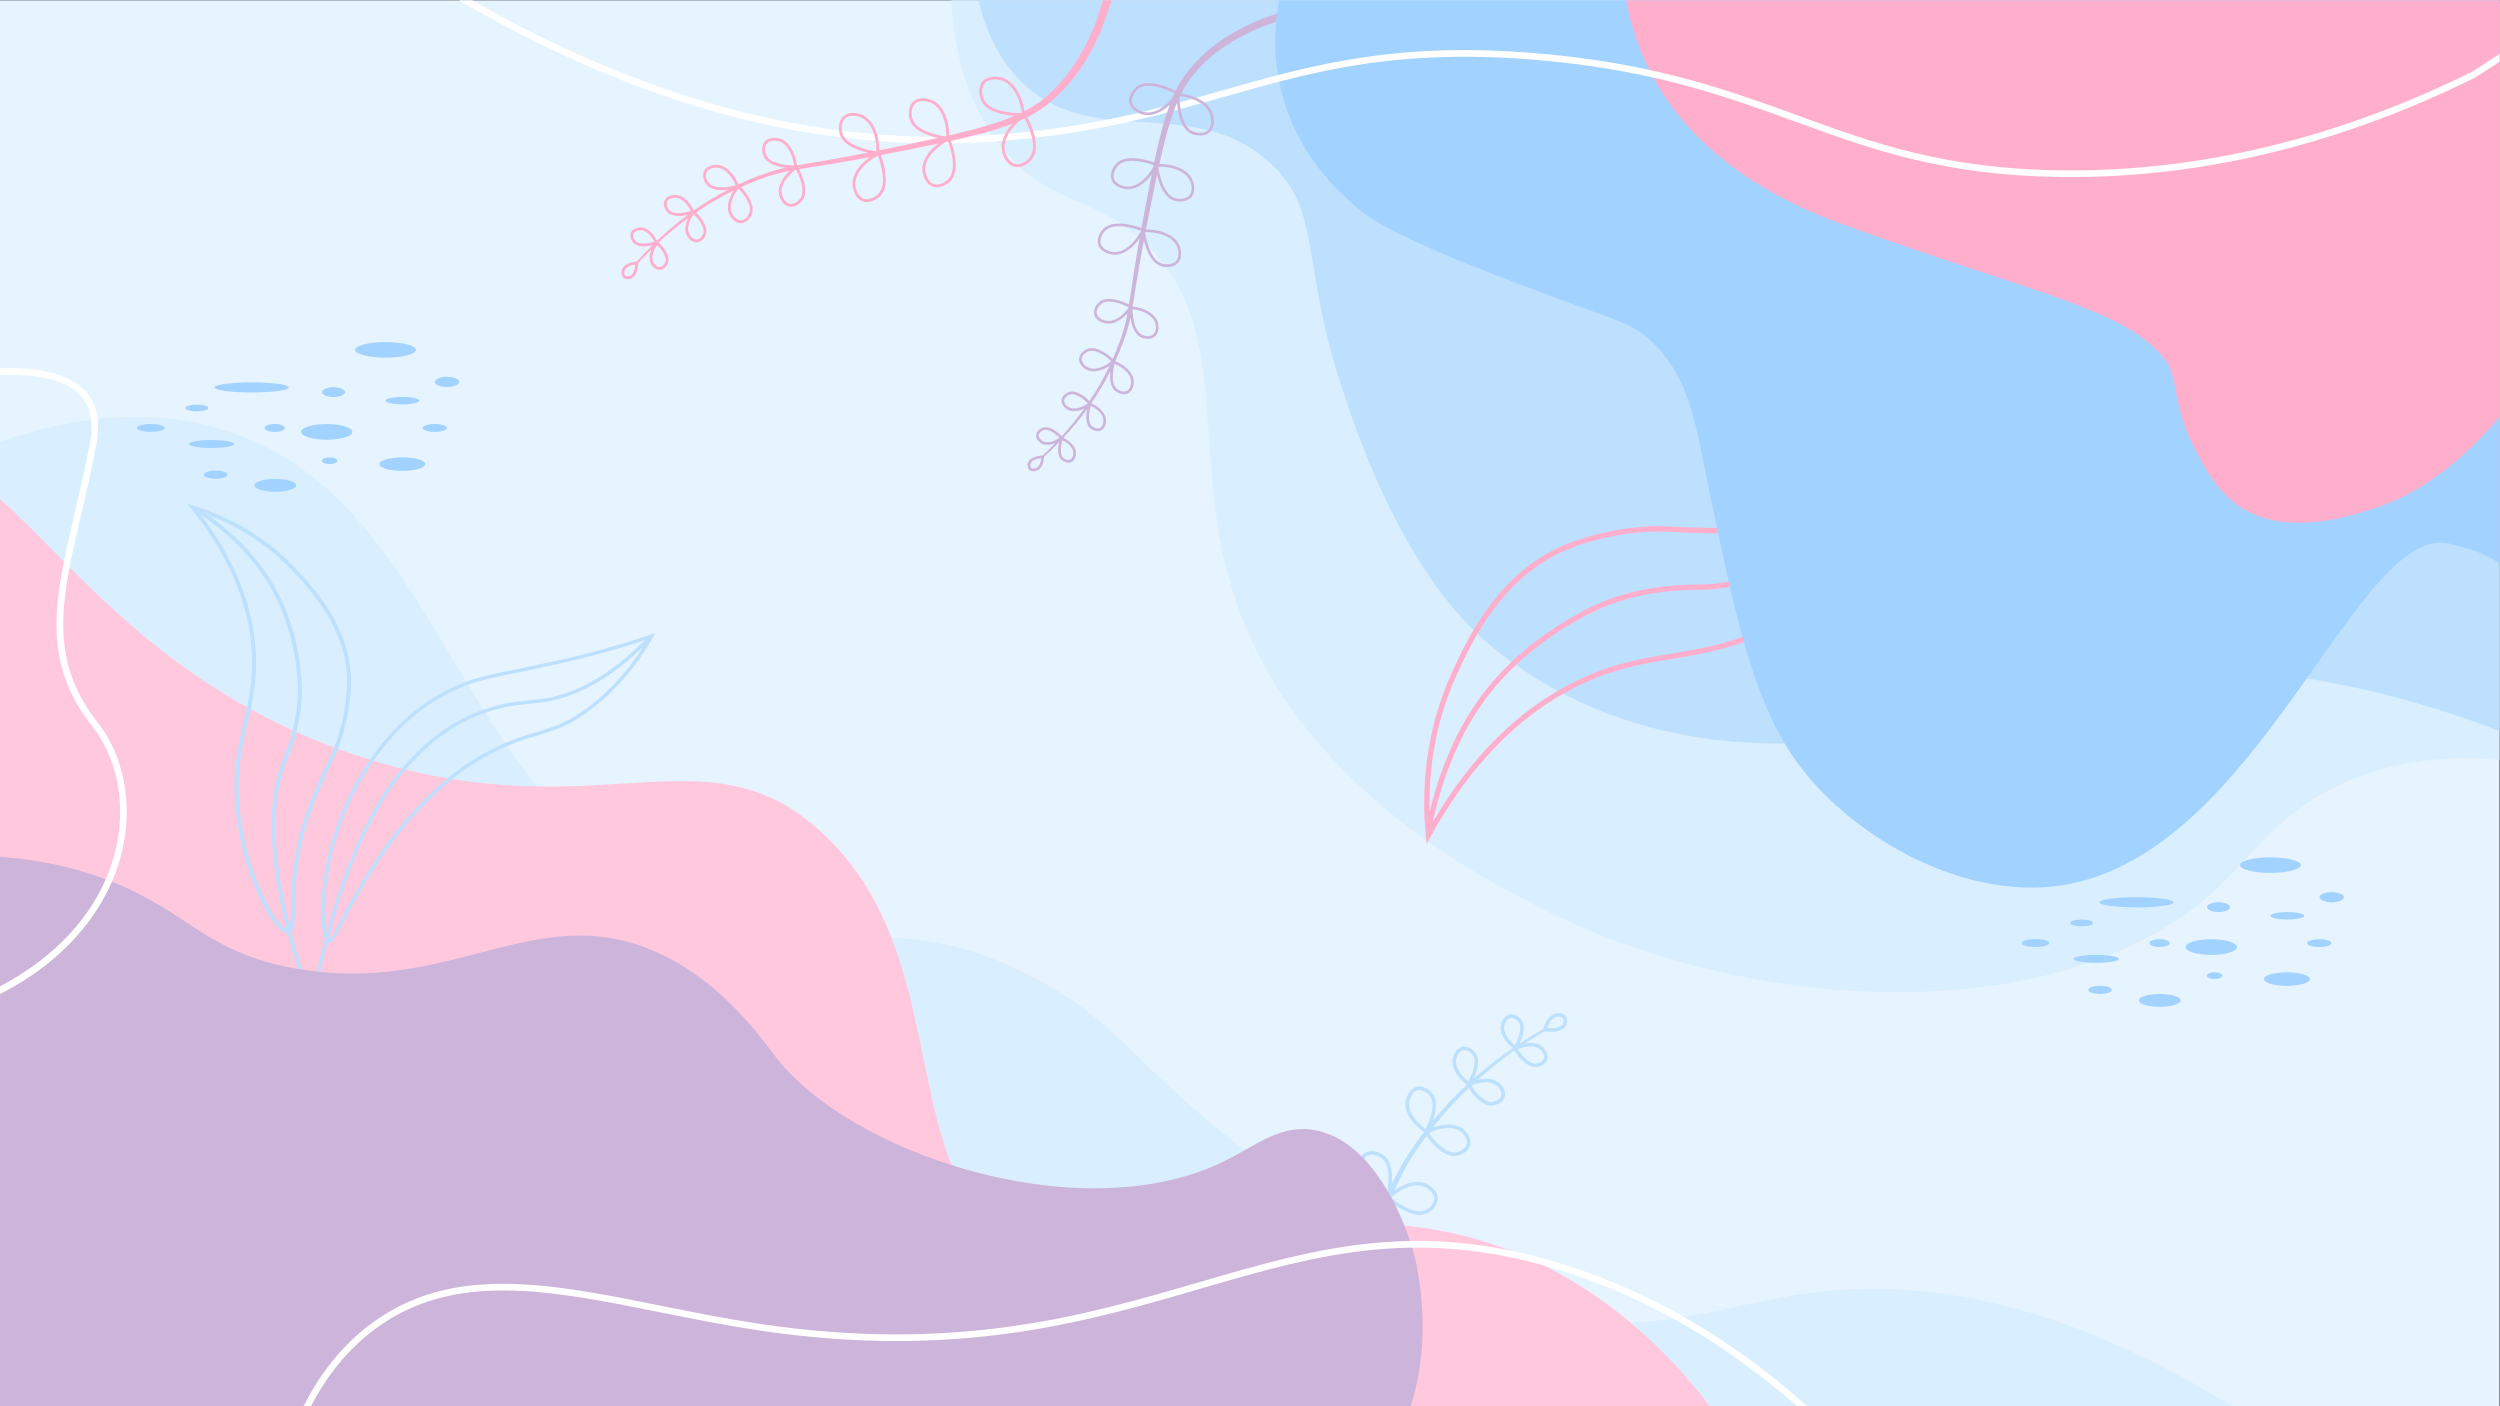 <?xml version="1.0" encoding="UTF-8" standalone="no"?>
<svg
   xmlns:dc="http://purl.org/dc/elements/1.1/"
   xmlns:cc="http://creativecommons.org/ns#"
   xmlns:rdf="http://www.w3.org/1999/02/22-rdf-syntax-ns#"
   xmlns:svg="http://www.w3.org/2000/svg"
   xmlns="http://www.w3.org/2000/svg"
   viewBox="0 0 7821.587 4398.973"
   height="4398.973"
   width="7821.587"
   xml:space="preserve"
   id="svg2"
   version="1.1"><rect x="0" y="0" width="7821.587" height="4398.973" fill="#333333" stroke="none"/><defs
     id="defs6" /><g
     transform="matrix(1.333,0,0,-1.333,0,4398.973)"
     id="g10"><g
       transform="scale(0.1)"
       id="g12"><g
         transform="scale(3.599)"
         id="g14"><path
           id="path16"
           style="fill:#e6f4ff;fill-opacity:1;fill-rule:nonzero;stroke:none"
           d="M 16300,9167.35 V 0 H -0.001 V 9167.35 H 16300" /></g><g
         transform="scale(3.214)"
         id="g18"><path
           id="path20"
           style="fill:#d9efff;fill-opacity:1;fill-rule:nonzero;stroke:none"
           d="M 16300,0 H -0.001 V 7041.65 C 722.416,7291.4 1252.27,7246.28 1632.18,7128.71 3345.5,6598.06 3275.18,4199.42 5283.11,3556.7 c 910.6,-291.47 1302.29,81.18 2271.58,-429.74 688.42,-362.82 709.26,-665.99 1770.93,-1435.65 702.88,-509.58 1188.68,-861.757 1877.88,-1015.956 867.2,-193.9 1378.2,77.38 2072.2,157.964 C 13982.6,915.365 14984.9,811.602 16300,0" /></g><g
         transform="scale(3.599)"
         id="g22"><path
           id="path24"
           style="fill:#d9efff;fill-opacity:1;fill-rule:nonzero;stroke:none"
           d="M 16300,9167.35 V 4212.74 c -320.1,30.71 -665.4,3.45 -998.5,-141.96 -413.9,-180.58 -576.9,-434.8 -806.3,-660.95 -965.9,-951.82 -3013,-885.55 -4428.2,-171.78 -397.63,200.54 -1600.36,807.2 -2008.85,2013.9 -322.96,954.24 14.59,1799.25 -626.16,2363.12 -324.1,285.18 -584.35,222.1 -877.36,565 -244.79,286.39 -333.24,646.37 -350.41,987.28 H 16300" /></g><g
         transform="scale(2.258)"
         id="g26"><path
           id="path28"
           style="fill:#bde0fe;fill-opacity:1;fill-rule:nonzero;stroke:none"
           d="M 12857.2,59.113 C 12830.6,44.278 12811,23.246 12796.5,0 h 45.6 c 9,10.582 20,19.792 33.1,27.098 37.3,20.767 80.4,19.218 118.6,9.077 32.8,-8.677 61.9,-23.687 80.2,-36.175 h 56.4 c -9.9,10.449 -20.9,20.058 -33,28.604 -48.7,33.961 -153.9,78.639 -240.2,30.509 z m 3384.4,3908.517 c -25.1,-42.73 -110.3,-43.31 -159,-38.35 21.5,67.79 61.4,113.44 104.7,118.14 1.1,0.13 17.3,1.77 33.4,-2.48 9.9,-2.62 19.6,-7.58 25.5,-16.39 12.1,-18.02 3.9,-46.36 -4.6,-60.92 z M 16014,3702.4 c 1.8,-1.77 46.5,-46.18 34,-87.98 -10.3,-34.94 -54.2,-50.74 -75.9,-54.2 -75.4,-12.08 -158.1,90.64 -195,148.25 98.3,41.66 189.8,39.71 236.9,-6.07 z m -375.5,260.18 c 0.7,2.57 18.3,62.83 61.2,71.6 9.2,1.94 18.4,1.24 27.1,-1.11 25.1,-6.6 46.7,-27.05 56.7,-39.98 46.4,-60.67 -4.9,-182.34 -38.2,-241.98 -83.2,66.64 -124.8,148.2 -106.8,211.47 z m -73.6,-637.61 c 2.3,-2.21 53.5,-53.22 39.1,-101.35 -12.1,-40.42 -62.4,-58.71 -87.3,-62.7 -95.3,-15.36 -191.7,121.15 -223.2,170.25 112.3,48.27 217.6,46.19 271.4,-6.2 z m -303.1,49.64 c -95.9,76.03 -143.9,169.54 -123.1,241.98 0.8,2.92 21.2,72.09 70.7,82.4 10.7,2.17 21.3,1.37 31.3,-1.37 28.9,-7.57 53.8,-31.08 65.2,-45.96 58.5,-76.29 -15.8,-226.17 -44.1,-277.05 z m -70.4,-528.28 c 7.1,-6.29 69.4,-64.07 54.4,-124.69 -12.9,-51.72 -74.7,-77.57 -105.6,-84.04 -119.5,-25.02 -249.1,144.66 -287.5,199.52 136.7,67.65 268.1,71.77 338.7,9.21 z m -372.5,34.09 c -124.5,88.42 -190.3,202.26 -168.7,294.01 0.8,3.67 22,91.17 83.9,106.97 15.3,3.86 30.5,2.88 44.9,-0.84 34.6,-9.21 64.9,-35.33 79.2,-52.24 78.8,-93.39 -9.4,-288.08 -39.3,-347.9 z m -4.3,-605.37 c 3.7,-1.81 91.8,-46.36 93.4,-116.63 1.2,-58.58 -56.7,-103.78 -87.5,-119.59 -117.8,-60.22 -299.9,77.53 -358,125.66 1.2,3.01 2.3,5.93 3.5,8.94 123.1,106.58 257.7,146.7 348.6,101.62 z m -399.8,-73.99 c -157.2,57.21 -259.9,158.83 -263.5,262.09 0,3.27 -1.5,62.56 25.6,105.47 0,0.13 0,0.13 0,0.13 8.2,12.79 18.8,24.04 32.9,32.01 27.2,15.41 58.9,14.17 87.1,6.73 24.6,-6.6 46.5,-17.97 59.8,-27.19 96.3,-66.54 79.9,-251.36 64.5,-344.17 -2.3,-14.03 -4.5,-25.99 -6.4,-35.07 z m 90.3,-823.88 c 12.9,-4.38 126.6,-45.38 140.8,-134.6 12,-75.9 -54.7,-144.53 -91.6,-170.25 -145.3,-101.045 -414.3,56.67 -485.6,102.01 0.5,1.42 1.1,2.66 1.6,4.03 139.6,163.48 308.7,240.88 434.8,198.81 z m -485.9,-155.24 c -2.4,-5.22 -4.6,-10.31 -6.7,-15.54 -209.9,45.52 -357.3,157.14 -379.8,288.34 -2.2,13.46 -20,132.97 51.9,187.83 42.9,32.72 101.2,29.4 145.9,17.58 19,-5.1 35.5,-11.69 47.4,-17.71 149.3,-75.77 147,-358.75 141.3,-460.5 z m 115.1,-683.517 c 12.9,-4.384 126.6,-45.342 140.8,-134.607 11.9,-75.892 -54.8,-144.478 -91.7,-170.204 -141.7,-98.341 -400.2,48.529 -479.4,98.164 4.1,8.944 8.3,18.021 12.4,27.1 136.1,150.279 296.9,220.414 417.9,179.547 z m -485.8,-150.148 c -3.1,-6.598 -6.3,-13.328 -9.3,-19.925 -208,46.05 -355.1,157.009 -377.3,287.763 -2.3,13.505 -20,132.967 51.8,187.696 43,32.72 101.3,29.445 146,17.623 19,-5.094 35.3,-11.558 47.3,-17.623 147,-74.654 147.1,-349.797 141.5,-455.534 z m 2628.3,3660.775 c -26.8,39.85 -82.5,36 -93.5,34.9 -62.5,-6.87 -117.8,-71.07 -141.4,-163.61 -83.7,-48.27 -166,-99.14 -246.7,-152.36 31.5,66.28 70.6,178.08 17.5,247.38 -19.6,25.55 -66.7,65.84 -120.3,54.86 -63.5,-13.06 -86.8,-88.96 -89.2,-97.63 -22.3,-77.93 25.7,-175.17 121.9,-251.64 -142,-97.45 -278.3,-203.19 -407.4,-317.47 34.8,74.65 75.1,195.27 17.3,270.63 -21.7,28.29 -74.2,72.83 -133.1,60.75 -69.7,-14.3 -95.8,-98.57 -98.6,-108.09 -25.2,-88.38 30.1,-199.2 141.4,-285.41 l 1.5,-2.61 c -125,-116.06 -242.3,-240.52 -350.7,-372.38 31.4,90.63 54,210.67 -9.1,285.59 -27.5,32.46 -92.1,82.62 -161.3,65.04 -81.9,-20.9 -108.1,-122.65 -110.7,-134.2 -25.3,-107.24 48,-237.33 187,-334.79 -55,-72.48 -107.8,-146.6 -157.6,-222.76 -65.8,-101.05 -125.4,-207.36 -176.6,-317.08 8.3,104.5 -0.6,240.79 -89.7,302.38 -37.6,25.99 -119.1,59.95 -185.8,22.14 -17.1,-9.79 -30.5,-22.72 -40.9,-37.15 -37.4,-51.99 -36.5,-123.58 -36.2,-133.63 4.1,-119.2 117.8,-234.15 291.2,-296.45 l 0.2,-0.13 c -37.5,-91.03 -73.1,-182.33 -108.9,-273.37 -19.1,-48.26 -38.3,-96.53 -57.7,-144.66 -58.4,-145.98 -119.3,-291.08 -181.3,-435.56 -2.3,135.14 -29.6,335.49 -163.5,403.55 -50.9,25.59 -156.8,53.89 -232.2,-3.59 -89.1,-67.79 -68.5,-207.35 -65.9,-223.03 23.5,-137.61 165.7,-254.9 369.2,-308.92 10.3,-2.75 21.3,-4.83 32,-7.18 -45.1,-103.65 -90.6,-207.218 -136.2,-310.609 -57.6,-130.043 -115.4,-260.134 -174.4,-389.514 -2.2,135.27 -29.3,336.027 -163.5,404.082 -50.7,25.727 -156.7,53.932 -232.2,-3.409 -88.8,-67.79 -68.5,-207.354 -65.8,-223.161 23.5,-137.662 165.6,-254.777 369.1,-308.84 9.4,-2.48 19.1,-4.251 28.6,-6.465 C 13570.7,222.055 13516.9,110.252 13460.5,0 h 87.9 c 48.5,98.564 94.9,198.013 140.1,297.815 48.8,-30.375 150.3,-88.423 258.3,-117.159 90.4,-23.912 185.3,-27.497 257.5,22.847 46.7,32.456 121.8,112.333 106.9,206.114 -17.4,110.519 -150.1,158.516 -165.2,163.608 -114.9,39.186 -258.5,-8.811 -388.8,-122.651 56.5,127.743 111.8,255.884 167,384.024 43.5,101.619 86.9,203.502 129.9,305.382 46.2,-29.26 151.4,-90.72 263.7,-120.57 90.4,-23.949 185.3,-27.358 257.4,22.81 46.8,32.45 121.8,112.51 107,206.11 -17.5,110.43 -150.1,158.56 -165.3,163.65 -120,40.12 -271.8,-13.63 -406.5,-138.76 62.7,150.14 124.1,301 183,452.78 21.7,54.6 42.4,109.46 63.2,164.19 30.1,79.87 59.9,159.62 91.4,238.44 13.8,-11.16 31.8,-25.07 52.8,-39.77 49.4,-34.62 115.5,-73.68 183.2,-91.56 52.8,-14.04 106.3,-15.15 153.1,8.81 40.8,20.76 109.2,76.42 107.6,153.16 -2,90.72 -102.3,143.01 -113.8,148.77 -90.8,44.81 -216.1,18.82 -335.4,-65.04 53.5,123.75 113.4,244.06 188.3,356.65 45.6,71.38 93.6,140.94 143.9,209.17 38,-53.79 134.4,-175.47 242.9,-204.34 25.3,-6.6 51.2,-8.23 77.2,-2.88 41.5,8.64 116.4,41.93 133.6,111.1 20.2,81.51 -56.8,153.16 -65.5,161.13 -71.7,63.53 -193.7,69.6 -323.7,20.36 114.2,146.16 239.3,283.78 373.8,411.83 31.5,-48.44 108.8,-154 199.4,-178.08 18.6,-4.96 37.6,-6.47 57.2,-3.28 35.2,5.62 99.4,30.64 116.6,88.38 19.9,66.55 -36.8,126.77 -48.5,138.19 -50.9,49.5 -136.5,63.14 -232.1,40.29 121.5,108.75 249.8,209.84 383.5,303.75 22.9,-36.88 96.5,-144.92 184.3,-168.3 16.8,-4.43 34.1,-5.8 51.6,-3.01 31.8,5.05 89.6,27.76 105.3,80.01 18.4,61.59 -37.2,118.35 -43.7,124.69 -42.6,41.53 -112.4,54.33 -190.8,39.45 67.2,44.46 135.5,87.18 204.8,128.18 l 2.3,-0.44 c 6.9,-1.19 169.4,-28.6 217.3,53.22 12.2,20.9 26.8,65.45 3.6,99.98" /></g><g
         transform="scale(2.462)"
         id="g30"><path
           id="path32"
           style="fill:#ffc8dd;fill-opacity:1;fill-rule:nonzero;stroke:none"
           d="M 16300,0 H -0.002 V 8644.86 C 674.295,8070.61 1576.64,6764.03 3521.82,6163.14 c 2161.26,-667.63 3168.53,289.96 4252.12,-641.88 1024.58,-881.28 914.95,-2256.1 1297.41,-3223.93 131.52,-332.87 321.36,-617.63 635.54,-817.67 383.61,-244.2 959.61,-282.42 1875.61,14.98 558.7,181.4 1069.3,251.26 1532.6,240.91 18.3,-0.37 36.4,-0.86 54.6,-1.63 74.7,-2.64 148.2,-7.43 220.3,-14.26 C 14863.5,1581.69 15820.5,629.654 16300,0" /></g><g
         transform="scale(1.299)"
         id="g34"><path
           id="path36"
           style="fill:#bde0fe;fill-opacity:1;fill-rule:nonzero;stroke:none"
           d="m 4333.68,10758.4 c -71.41,685.8 35,1141.9 137.86,1582.9 90.65,388.7 184.39,790.5 146.74,1334.8 -56.73,820 -392.07,1638.9 -995.88,2436.2 656.03,-454.4 1127.55,-986.1 1401.83,-1582.5 386.76,-842.6 359.57,-1654.6 359.24,-1662.7 -22.43,-571.9 -193.1,-991.4 -266,-1170.6 l -13.62,-33.6 c -283.41,-712.7 -258.2,-1737.97 73.66,-3046.67 -12.32,4.54 -26.36,12.24 -41.71,23.47 -256.58,187.2 -696.63,1105.72 -802.12,2118.7 z M 6271.02,13102 c 1.53,-337.1 -72.41,-860.9 -284.45,-1320.1 -11.78,-25.5 -26.16,-55.5 -42.82,-90.4 -55.43,-115.8 -139.19,-290.8 -240.02,-535.5 -1.4,-3.1 -139.95,-312.3 -228.82,-610.7 -200.32,-672.56 -209.41,-1202.83 -215.45,-1553.68 -2.34,-136.01 -4.8,-257.93 -21.38,-325.05 -320.22,1278.06 -343.78,2277.53 -68.41,2970.13 l 13.41,33.1 c 74.31,182.6 248.3,610.2 271.17,1194.4 0.33,8.3 28.49,836.5 -365.65,1695.2 -265.8,577.9 -712.44,1095.4 -1328.31,1541.7 462.01,-176.3 1034.59,-485.5 1537.65,-1024.4 314.49,-336.8 968.82,-1037.8 973.08,-1974.7 z M 5666.83,7262.19 c -163.47,460.84 -298.94,899.2 -403.57,1304.31 59.76,54.42 63.12,195.98 67.03,423.97 5.97,346.92 14.96,871.34 212.53,1534.63 87.48,293.7 224.12,598.7 225.93,602.8 100.57,244 183.79,417.9 238.87,533 16.89,35.3 31.35,65.5 43.27,91.4 216.91,469.7 292.53,1005.3 290.97,1350 -4.36,964.7 -671.51,1679.3 -992.17,2022.8 -624.13,668.6 -1353.33,989.9 -1855.12,1141.8 l -109.23,33.1 71.31,-89.1 c 664.8,-830.8 1031.85,-1685.2 1090.97,-2539.7 36.87,-533.7 -51.5,-912.6 -145.07,-1313.7 -104.23,-446.8 -211.98,-908.8 -139.32,-1606.5 109.09,-1047.45 557.42,-1969.05 830.81,-2168.64 28.73,-20.94 55.88,-34.02 81.17,-39.18 7.36,-1.46 14.55,-2.16 21.58,-2.31 104.89,-404.96 240.17,-842.55 403.3,-1302.31 4.32,-12.16 14.6,-20.55 26.4,-22.94 6.07,-1.23 12.55,-0.92 18.8,1.39 18.46,6.54 28.1,26.78 21.54,45.18" /></g><g
         transform="scale(1.113)"
         id="g38"><path
           id="path40"
           style="fill:#bde0fe;fill-opacity:1;fill-rule:nonzero;stroke:none"
           d="m 12481.4,14797.2 c -482.6,-382.5 -802.2,-477.1 -1172.3,-586.7 -308.8,-91.5 -658.8,-195.1 -1164.6,-485 -1050.66,-602 -1999.16,-1679.5 -2819.12,-3202.7 l -23.87,-44.2 c -62.66,-115.9 -115.17,-219 -159.99,-306.9 -79.93,-157 -162.6,-319.24 -195.62,-321.94 -2.44,0.81 -9.28,6.83 -17.94,20.94 304.94,1153.2 847.35,2715.2 1708.15,3645 236,253.9 675.31,726.8 1402.09,1030.1 485.1,202.8 887.7,241.1 1181.8,269 64.3,6.1 123.7,11.8 178,18.5 725.3,88.9 1453.5,486.8 2167.8,1182.2 -300.8,-476 -664.2,-885.5 -1084.4,-1218.3 z M 7735.31,13391.6 c 198.19,308.3 724.58,1127 1712.36,1634.9 456.91,234.9 781.23,301.4 1491.93,447.2 232.5,47.6 496,101.7 819.8,172.8 622.1,136.7 1238.3,305.6 1835.3,501.2 -728.3,-733 -1469.7,-1151 -2205.7,-1241.2 -53.7,-6.6 -112.4,-12.2 -176.1,-18.3 -298.7,-28.3 -707.8,-67.2 -1203.1,-274.4 C 9268.2,14304.3 8821.88,13824 8578.98,13562.5 7737.32,12653.4 7197.94,11147 6885.88,9997.6 c -98.76,480.6 -33.83,2020.3 849.43,3394 z m 5993.19,2877.6 c -643,-217.2 -1310.7,-402.5 -1984.9,-550.6 -323.4,-71.1 -586.6,-125 -818.8,-172.6 -717.4,-147.2 -1044.93,-214.3 -1510.92,-453.9 -1005.33,-516.9 -1539.47,-1347.7 -1740.56,-1660.6 -915.04,-1423.1 -996.21,-3137.9 -829.54,-3556.49 1.8,-4.58 3.83,-8.08 5.72,-12.31 -182.76,-693.36 -279.18,-1237.72 -304.48,-1388.62 -2.88,-17.43 6.99,-34.15 22.84,-40.35 2.38,-0.99 4.86,-1.62 7.46,-2.07 20.08,-3.41 39.1,10.16 42.5,30.29 24.46,146.04 116.08,662.72 288.54,1326.34 3.97,-2.43 7.85,-5.3 12.04,-7.01 3.21,-1.26 6.51,-2.34 9.84,-3.06 84.9,-21.03 145.74,98.32 279.01,359.98 44.59,87.5 96.83,190 159.19,305.3 l 23.86,44.4 c 813.34,1510.7 1752.34,2578.5 2790.8,3173.5 498.5,285.7 844.1,388 1149,478.3 377.4,111.8 703.3,208.4 1197.1,599.7 496,393 914.9,889.9 1245.2,1476.7 l 47.2,83.9 -91.1,-30.8" /></g><g
         transform="scale(2.069)"
         id="g42"><path
           id="path44"
           style="fill:#cdb4db;fill-opacity:1;fill-rule:nonzero;stroke:none"
           d="M 16003.3,0 H -0.002 V 6229.41 C 494.195,6196.98 908.094,6090.61 1255.37,5953.6 c 904.19,-356.9 1075.28,-811.18 2107.34,-991.88 1750.61,-306.3 2699.24,782.81 4050.34,202.15 481.88,-207.08 925.04,-574.32 1362.84,-1172.04 374.25,-511.02 1140.11,-979.85 2017.41,-1258.41 1019,-323.21 2188.6,-389.86 3070.4,32.28 383,183.41 662.6,443.8 1070.8,360.19 199.8,-40.98 369.3,-151.75 510.5,-292.96 9.6,-9.57 19.1,-19.33 28.5,-29.24 0,0 0,0 0,-0.15 104.9,-110.62 193.5,-237.43 266.7,-362.89 31.8,-54.32 60.8,-108.35 86.9,-160.74 42,-84.18 76.9,-164.17 104.7,-233.81 44.3,-109.85 71.5,-194.47 83.2,-230.67 0,0 285,-884.54 -11.7,-1815.43" /></g><g
         transform="scale(3.599)"
         id="g46"><path
           id="path48"
           style="fill:#bde0fe;fill-opacity:1;fill-rule:nonzero;stroke:none"
           d="M 16300,9167.35 V 4402.64 c -781.6,299.5 -2098.5,639.3 -3324.9,181.02 -1225.8,-458 -2440.5,-309.4 -3265.6,384.51 -582.18,489.57 -887.36,1462.11 -947.6,1640.29 -287.15,848.97 -131.57,1185.39 -483.71,1502.67 -439.19,395.79 -992.64,153.16 -1432.97,388.28 -14.14,7.51 -28.12,15.54 -42.01,24.16 -50.57,31.16 -99.48,69.38 -146.43,116.32 -148.41,148.58 -231.94,340.22 -275.42,527.46 H 16300" /></g><g
         transform="scale(2.874)"
         id="g50"><path
           id="path52"
           style="fill:#ffafcc;fill-opacity:1;fill-rule:nonzero;stroke:none"
           d="m 14584.8,6440.35 c -374,-202.73 -659.1,-249.81 -934.8,-295.36 -242.9,-40.12 -494,-81.64 -795.4,-231.69 -453.9,-226.01 -841.4,-610.6 -1153.2,-1143.08 104,481.26 295.7,875.59 570.8,1172.8 388.8,419.49 858,595.78 862.8,597.52 331.2,122.31 610.6,124.12 729.9,124.92 l 22.4,0.18 c 473.2,6.82 1051.6,263.38 1719.1,761.69 0.3,-8.11 -0.8,-17.92 -3.5,-29.33 -46.2,-190.45 -465.7,-658.24 -1018.1,-957.65 z m -1793.4,550.54 c 191.8,80.53 507.8,162.09 819.6,149.74 17.3,-0.7 37.8,-1.81 61.6,-3.06 79.1,-4.25 198.7,-10.61 361.9,-10.3 2.2,-0.07 211.1,-5.99 402.2,13.85 430.6,44.71 735,164.8 936.4,244.24 78,30.8 148.1,58.19 190.3,64.59 -652.8,-484.42 -1216.9,-733.96 -1676.7,-740.61 l -22,-0.17 c -121.7,-0.8 -406.4,-2.64 -744.8,-127.6 -4.8,-1.78 -483.5,-181.37 -879.8,-608.87 -266.6,-287.99 -456,-664.81 -564.9,-1121.22 -8.7,304.97 32.3,704.34 220.6,1118.34 117.7,258.82 362.6,797.32 895.6,1021.07 z m 3471.1,1035.17 c -224,-202.03 -441.8,-382.77 -648.1,-538.15 -45.1,21.23 -126.6,-10.3 -257.4,-61.9 -199.1,-78.58 -500.1,-197.31 -924.9,-241.39 -188,-19.56 -394.1,-13.71 -396.9,-13.65 -162.8,-0.31 -281.6,6.03 -360.2,10.23 -24.1,1.29 -44.8,2.41 -62.3,3.07 -319,12.66 -642.1,-70.75 -838.2,-153.04 -548.8,-230.4 -798.5,-779.45 -918.5,-1043.32 -233.6,-513.69 -244.5,-1005.18 -212.5,-1327.06 l 6.9,-70.05 34,61.7 c 316.4,575.11 716.7,986.18 1189.7,1221.69 295.5,147.09 532.3,186.24 783,227.68 279.3,46.15 568.1,93.85 948.5,300.07 571.3,309.6 990.6,782.85 1039.8,985.79 5.1,21.33 6.2,39.91 3.1,55.54 -0.9,4.52 -2.2,8.8 -3.7,12.84 206,155.44 423.4,335.91 647,537.49 5.9,5.36 8.2,13.18 6.8,20.47 -0.8,3.74 -2.5,7.37 -5.2,10.39 -8.1,8.98 -22,9.68 -30.9,1.6" /></g><g
         transform="scale(3.599)"
         id="g54"><path
           id="path56"
           style="fill:#a2d2ff;fill-opacity:1;fill-rule:nonzero;stroke:none"
           d="M 16300,9167.35 V 5495.89 c -143.7,91.28 -231.5,100.25 -307.3,123.73 -610.8,189.23 -1243.2,-2018.65 -2541.8,-2222.99 -667,-104.92 -1403.8,335.41 -1744.8,819.56 -274.7,390.18 -391.7,949.9 -548,1697.75 -99,474.06 -127.9,800.82 -410.5,1048.89 -111.6,97.94 -165.6,101.73 -687.7,296.21 -962.62,358.59 -1122.42,477.92 -1226.51,570.12 -112.56,99.69 -348.22,313.86 -458.67,678.29 -84.58,279.08 -58.46,523.36 -32.95,659.9 H 16300" /></g><g
         transform="scale(3.599)"
         id="g58"><path
           id="path60"
           style="fill:#ffafcc;fill-opacity:1;fill-rule:nonzero;stroke:none"
           d="M 16300,9167.35 V 6447.37 c -338.4,-393.81 -623.8,-529.02 -813.4,-592.09 -147.5,-49.1 -596.1,-198.37 -899.6,22.59 -144.5,105.28 -229.4,274.92 -290,396.32 -126.7,253.16 -97.6,440.4 -166.6,534.45 -254.6,347.48 -838.4,435.23 -2107,894.88 -1007.9,365.15 -1327.7,970.8 -1418.1,1463.83 H 16300" /></g><g
         transform="scale(3.599)"
         id="g62"><path
           id="path64"
           style="fill:#ffffff;fill-opacity:1;fill-rule:nonzero;stroke:none"
           d="m 16300,8816.94 v -51.42 l -155,-100.35 -1.2,-0.52 C 15273,8233.31 14385.2,8014.83 13504,8014.83 c -22.4,0 -44.9,0.17 -67.3,0.44 -764.6,9.66 -1230.7,179.47 -1724.3,359.21 -435.4,158.68 -885.8,322.79 -1581.4,393.71 -984.35,100.53 -1548.99,-59.96 -2146.7,-229.86 -458.37,-130.21 -932.32,-264.9 -1630.45,-298.89 -584.35,-28.48 -1184.98,48.4 -1785.27,228.48 -516.69,155.06 -1044.16,389.32 -1575.49,699.43 h 86.28 c 1118.09,-639.03 2215.32,-936.29 3272.31,-884.86 693.22,33.74 1164.78,167.74 1620.78,297.35 601.85,171.1 1170.39,332.63 2162.94,231.33 700.9,-71.54 1153.8,-236.6 1591.9,-396.14 489.9,-178.44 952.8,-347.04 1709.9,-356.62 896,-11.48 1799.9,205.45 2686.4,644.3 l 176.4,114.23" /></g><g
         transform="scale(2.602)"
         id="g66"><path
           id="path68"
           style="fill:#ffffff;fill-opacity:1;fill-rule:nonzero;stroke:none"
           d="m 16300,0 h -90.3 c -636.5,556.474 -1322,957.54 -2046.3,1196.13 -1343.3,442.62 -2267.2,173.32 -3337,-138.46 C 9793.72,756.507 8623.23,415.25 6839.31,683.013 6533.65,728.947 6238.32,788.295 5952.92,845.684 4950.41,1047.29 4084.5,1221.34 3375.26,688.624 3144.29,515.153 2954.02,284.675 2806.25,0 h -67.08 c 153.73,305.317 354.51,551.822 600.15,736.366 730.77,548.704 1608.82,372.164 2625.32,167.821 C 6249.43,846.876 6543.91,787.68 6848.15,742.093 8619.04,476.252 9782.96,815.471 10809.7,1114.98 11889,1429.64 12821,1701.29 14182,1252.82 14933.4,1005.28 15643,585.111 16300,0" /></g><g
         transform="scale(1.496)"
         id="g70"><path
           id="path72"
           style="fill:#ffffff;fill-opacity:1;fill-rule:nonzero;stroke:none"
           d="M 1832.04,8419.83 C 1640.61,7876.26 1279.14,7375.89 786.254,6972.66 551.438,6780.84 289.003,6610.62 -0.003,6463.4 v 121.28 C 853.523,7034.17 1461.64,7680.43 1734.25,8454.26 2011,9240.72 1900.96,10087.4 1446.9,10664 c -813.862,1033.5 -587.359,2005.2 -273.85,3350.1 80.14,344.2 163.19,700.1 237.52,1092.5 66.44,350.9 -0.2,618.3 -198.49,794.8 -263.878,235 -727.501,293.8 -1212.083,272.8 v 105.5 C 505.342,16300 994.079,16234.6 1281.02,15979 c 227.33,-202.4 305.19,-502.6 231.49,-891.9 -74.75,-394.3 -157.99,-751.4 -238.35,-1096.6 -307.065,-1316.6 -528.596,-2267.9 254.34,-3262.2 475.66,-604.4 592.13,-1488.85 303.54,-2308.47" /></g><g
         transform="scale(2.024)"
         id="g74"><path
           id="path76"
           style="fill:#ffafcc;fill-opacity:1;fill-rule:nonzero;stroke:none"
           d="m 11940.2,14478.6 c -26.7,-33.3 -96,-92.1 -167.2,-75.8 -85.3,19.5 -117.1,136.8 -118.4,141.9 -28.6,108.6 34.4,242.2 163,355.8 22,9.3 43.6,19 65.1,29.4 45.2,-86.5 156.1,-328 57.5,-451.3 z m -533.3,677.2 c -8,18.5 -16.3,48.1 -17.9,79.9 -1.7,35.7 4.9,74.3 30.3,103.3 56.7,64.7 168.7,40 181.3,37.1 122.5,-29.6 218.4,-176.4 248,-377 -4.6,-2.3 -9.2,-4.3 -13.7,-6.6 -94.6,0.8 -365.6,16.1 -428,163.3 z m -415.8,-934.5 c -29.7,-27.8 -102.9,-74 -167.6,-49 -76.3,29.2 -91.2,137.4 -92.7,149.6 -13.4,114.6 78.8,243.7 237.3,335.7 8.8,1.9 17.5,4 26.2,5.8 29,-79.3 110.4,-335.5 -3.2,-442.1 z m -412.4,712.5 c -3,11.6 -5.8,27.4 -6.7,45.1 -2,41.7 6,93.9 43,125.8 61.8,53.1 164.3,15 175.6,10.6 111.6,-44.4 181.8,-195.2 183.6,-387.6 -6.5,-1.5 -13,-3 -19.4,-4.6 -94.5,14.9 -337.7,66.8 -376.1,210.7 z M 10180,14051 c -29.6,-27.9 -102.8,-74 -167.7,-49.1 -76.08,29.3 -90.95,137.5 -92.48,149.7 -13.54,119.4 86.68,254.4 257.38,347.1 1.3,0.1 2.5,0.4 3.9,0.7 26.7,-71.6 115.5,-339 -1.1,-448.4 z m -412.25,712.3 c -3.21,11.7 -5.83,27.6 -6.77,45.3 -2.12,41.7 6.03,93.9 42.98,125.6 62.01,53.4 164.18,15.2 175.69,10.6 111.85,-44.5 182.85,-195.7 183.65,-389.7 -5.1,-1 -10,-2 -15.1,-3 -90.9,13.9 -341.62,65.2 -380.45,211.2 z m -492.04,-766.2 c -19.76,-24.2 -70.69,-67 -122.28,-54.9 -61.8,14.6 -84.53,100.8 -85.42,104.5 -22.87,88.8 37.9,200.2 155.24,288.9 2.91,0.6 5.68,1.1 8.59,1.5 31.62,-60.3 119.07,-247.3 43.87,-340 z m -391.64,511.7 c -5.53,13.5 -11.51,34.8 -12.74,58 -1.24,26.2 3.65,54.5 22.38,75.6 42.04,47.4 128.9,26.7 132.55,25.8 90.66,-22.4 161.12,-132.3 182.11,-282 -63.98,0.5 -277.36,10.1 -324.3,122.6 z m -197.77,-682 c -11.51,-26 -45.9,-75.8 -94.07,-77.4 -56.47,-1.9 -95.75,63.9 -100.04,71.6 -42,74 -13.64,189.5 71.83,297.5 41.26,-44.2 166.9,-190.7 122.28,-291.7 z m -469.16,360.3 c -12.3,15.9 -29.64,47.4 -31.32,79.7 -0.59,13.6 1.38,27.2 7.66,39.9 25.64,51.9 106.96,54 110.32,54.2 85.18,1.8 173.51,-77.6 228.16,-204.4 -58.45,-15.3 -247.03,-56.6 -314.82,30.6 z m -64.13,-594.7 c -8.15,-21.3 -33.79,-62.4 -71.83,-65.4 -45.26,-3.8 -80.68,51.1 -82.21,53.4 -36.22,57.6 -18.28,151 45.4,241.2 37.6,-37.1 140.21,-147.9 108.64,-229.2 z m -394.3,278.5 c -10.92,12.9 -27.03,39.2 -28.26,66.2 -0.6,9.4 0.78,18.9 4.79,28 18.23,41.7 83.3,46.8 86.06,47.1 67.79,4.6 141.45,-55.4 190.86,-154.2 -50.49,-15.7 -196.83,-53.3 -253.45,12.9 z m -44.17,-606 c -7.22,-18.6 -29.35,-54.4 -62.16,-57.1 -39.27,-3.1 -70.1,44.6 -71.34,46.8 -31.62,50.1 -16.1,131.5 39.13,210.5 43.87,-43.5 119.37,-136 94.37,-200.2 z m -347.23,247.9 c -9.48,11.2 -23.61,34.2 -24.7,57.7 -0.45,8.1 0.79,16.2 4.15,24.1 15.81,36.2 72.43,40.5 74.7,40.6 59.39,4.1 123.52,-48 166.94,-134.2 -58.94,-18.1 -176.13,-40.5 -221.09,11.8 z m -63.48,-409.7 c -14.63,-4.7 -41.16,-6.9 -54.8,7.3 -6.62,6.9 -9.19,16.4 -9.68,25.7 -0.74,14.9 3.85,29 4.15,29.9 12.3,37.5 60.13,64.2 123.96,70.5 -4.59,-44.1 -21.15,-119.2 -63.63,-133.4 z m 5484.47,3197 c -4.9,-17.8 -10.1,-35.6 -15.6,-53.2 -40.3,-137.2 -89.3,-271.9 -151.2,-400.3 -121.8,-256.9 -288.5,-495.2 -507.3,-676.6 -5.8,-4.9 -11.7,-9.8 -17.7,-14.5 -49.2,-39.9 -100.7,-74.3 -154.6,-107 -20.5,-11.5 -41.2,-22.5 -62.1,-33.4 -33.8,208.3 -137.9,361 -271.6,393.2 -14.6,3.5 -144.3,31.9 -213.9,-47.6 -58.7,-67.2 -38.9,-168.6 -18,-217.8 58.6,-137.8 263.5,-172.9 390.1,-181.4 -5.1,-2.1 -10.3,-4.4 -15.5,-6.6 -131.5,-55 -269.1,-97.7 -408.3,-136 -111.1,-30.3 -223.2,-57.4 -335.7,-83.5 -0.1,8.7 0.2,17.8 -0.2,26.4 -9.6,190.1 -86.6,337.7 -203.8,384.3 -13.5,5.2 -133,49.6 -209.6,-16.3 -64.8,-56 -59.8,-154.9 -46.6,-204.6 35,-131.3 207.2,-193 326.5,-220.3 -125.5,-28 -251.3,-54.7 -377.2,-81 -100,-21.1 -200,-41.8 -300.1,-62.2 -0.1,10 0.2,20 -0.2,29.6 -9.7,190.1 -86.6,337.9 -203.8,384.5 -13.49,5.2 -132.85,49.7 -209.58,-16.4 -64.87,-55.9 -59.83,-154.8 -46.64,-204.5 34.83,-131.4 206.82,-193 325.92,-220.3 -139.51,-27.8 -279.13,-54.3 -419.19,-78.6 -133.15,-23.6 -266.8,-44.3 -400.74,-68.7 l -0.14,0.1 c -22.43,165 -102.67,287.1 -207.26,313 -11.22,2.8 -111.12,25.3 -165.41,-36 -46.05,-51.9 -31.28,-130.3 -15.37,-168.3 37.6,-90.4 156.52,-123.9 250.54,-136.1 -106.62,-24.7 -211.85,-57.4 -313.58,-96.7 -76.68,-29.7 -152.17,-62.4 -226.43,-97.4 -59.98,141.3 -161.26,230.4 -260.81,228.1 -10.77,-0.1 -105.58,-4.1 -139.47,-72.5 -28.56,-57.9 3.65,-124.5 27.17,-154.8 54.44,-70 164.77,-72.6 250.68,-61.6 -136.85,-71.3 -268.81,-151.5 -394.9,-240.2 l -2.02,1.8 c -55.39,114.5 -142.84,184.3 -225.84,178.6 -8.89,-0.8 -88.19,-8 -113.98,-66.9 -21.79,-49.8 7.66,-104.6 28.66,-129.2 55.88,-65 170,-52.1 242.43,-35.4 -125.19,-92.7 -244.26,-193.3 -357,-300.6 -49.56,99.6 -126.43,160.2 -199.6,155.1 -8.16,-0.6 -79.65,-6.9 -103.11,-60.4 -19.77,-45.4 7.06,-94.7 25.93,-116.7 51.39,-60 157.56,-46.5 221.98,-31 -62.3,-61.4 -122.72,-124.5 -181.02,-189.5 -86.36,-3.5 -153.4,-40.4 -171.24,-94.2 -3.06,-9.5 -16.85,-58 13.39,-89.3 26.09,-26.9 68.28,-22.4 88.98,-15.5 81.32,26.8 87.6,175.7 87.89,181.9 v 2.4 c 49.26,53.5 99.9,105.8 151.73,156.7 -27.77,-66.5 -29.6,-130.5 -0.89,-175.9 4.3,-6.9 44.17,-66.8 102.02,-62 49.26,4 80.09,50.9 90.51,77.9 5.83,15.1 7.81,30.6 7.07,46.2 -4.15,82.1 -85.92,167.4 -114.33,194.5 108.15,100.5 221.69,195 340.76,282 -38.19,-80.2 -42.34,-158.5 -7.96,-212.8 7.81,-12.4 50.3,-73.8 112.89,-68.7 54.3,4.3 88.39,56.5 100.05,86.5 6.42,16.6 8.75,33.8 7.81,51.1 -4.3,84.7 -83,172.8 -119.96,209.8 138.53,94.8 283.69,179.6 434.33,253.1 -68.13,-105.9 -85.47,-214.6 -42.79,-290 5.34,-9.3 54.15,-90.8 130.09,-88.2 64.27,2.2 107.7,62.2 123.22,97.3 9.78,21.9 13.19,45.1 11.95,68.7 -5.09,101.4 -94.66,209.4 -134.87,253.2 69.66,31.6 140.26,61 211.9,87.9 113.53,44.9 231.02,75.5 350.53,99.4 -96.64,-89.8 -142.98,-195.5 -120.4,-284.3 2.91,-11.2 30.19,-109.7 110.13,-128.6 67.53,-15.8 129.49,34.2 155.58,66.3 29.93,37 38.98,84.5 36.51,133.8 -4.45,90.1 -47.39,185.6 -71.79,233.3 127.47,22 256.51,39.2 384.92,61.1 145.3,23.5 290.11,49.6 434.65,76.9 -135.94,-95.8 -211.88,-219.9 -198.98,-333.4 1.68,-14.4 19.16,-140.7 113.68,-176.9 79.9,-30.7 164.8,20.7 202.2,55.8 58,54.5 72.7,139 68.4,223.3 -5.2,104.9 -39.7,209.4 -56.9,255.7 98.2,19 196.2,38.2 294.3,57.6 123.7,24.7 247.3,49.5 370.8,75.4 -125.1,-93.7 -194.5,-211.7 -181.5,-320.6 1.7,-14.3 19.3,-140.5 113.7,-176.7 80.1,-30.9 164.8,20.5 202.4,55.8 58,54.3 72.5,138.8 68.4,223.2 -5.1,101 -37.3,201.6 -55.1,250.4 111.5,24.6 223.1,50.3 334,79.3 127.2,33.5 253.9,71.4 377.9,119.1 -98.8,-109.1 -143.5,-230.3 -116.6,-332.9 3.7,-14.6 40.2,-142.3 143.1,-165.9 87,-19.9 166.9,45.6 200.6,87.3 38,47.6 49.7,108.5 46.4,171.8 -6.1,122.9 -67.9,254.7 -100,315.3 22.9,11.5 45.7,23.5 68.4,35.8 64,37.9 127.6,79.9 184.4,127.2 2,1.5 3.9,3.2 5.8,4.7 228.8,187.2 403.7,432.4 531.7,695 65.5,132.6 117.5,271.3 160.6,411.9 8.6,26.9 16.7,53.7 24.2,80.7 h -99.4" /></g><g
         transform="scale(2.005)"
         id="g78"><path
           id="path80"
           style="fill:#cdb4db;fill-opacity:1;fill-rule:nonzero;stroke:none"
           d="m 14171.2,15104.3 c 2.9,-11.9 26.9,-117.2 -33.5,-171.1 -27.2,-24.2 -63.4,-30.8 -97.1,-29.4 -30,1.2 -58,8.8 -75.5,16.1 -139.3,57.8 -156,313.1 -157.4,402.2 2,4.3 3.9,8.7 6.1,13 189.2,-26.3 328.4,-115.4 357.4,-230.8 z m -450.4,200.8 c -105.7,-122.2 -231.2,-182.8 -334.1,-156.8 -4.6,1.3 -115.5,30.2 -134.7,110.6 -15.9,66.9 38.9,132.7 70,158.1 115.5,94.2 344.3,-8.5 426.1,-50.3 -9.6,-20.3 -18.6,-40.9 -27.3,-61.6 z m 211.3,-966.5 c 4.3,-10.8 41,-107 -8.5,-165.7 -29.8,-35.2 -78.9,-43.2 -118.4,-41.7 -16.5,0.8 -31.5,3.1 -42.6,6.1 -135.9,34.8 -186.9,263.7 -201.6,352.6 1.4,6.2 2.8,12.4 4.2,18.5 181.3,0 324.1,-65.2 366.9,-169.8 z M 13499,14502 c -85.4,-150.1 -206.2,-238 -314.4,-226.4 -11.6,1.2 -113.8,14.4 -142,85.9 -24,60.9 18.9,130.3 44.9,158.5 99.6,108.1 341.7,33.4 416.8,6.8 -1.7,-8.2 -3.6,-16.4 -5.3,-24.8 z m 279.1,-929.6 c 4.4,-10.8 41.2,-106.8 -8.5,-165.7 -29.7,-35.1 -78.7,-43.2 -118.1,-41.6 -16.6,0.7 -31.7,3.2 -42.6,6 -138.2,35.5 -188.7,271.3 -202.5,357 0.9,4.8 1.9,9.4 2.7,14.2 183,0.8 326.1,-64.9 369,-169.9 z m -422.3,182.6 c -86,-161.8 -212.4,-257.4 -325.1,-245.6 -11.7,1.2 -113.7,14.4 -141.9,86 -24,60.8 18.8,130.2 44.8,158.6 102.2,110.7 355.1,29.1 422.8,4.6 -0.1,-1.2 -0.4,-2.5 -0.6,-3.6 z m 169.6,-1083.8 c 0.7,-3.6 21,-85.2 -23.4,-125.3 -19.7,-17.8 -46.3,-22.6 -71.1,-21.7 -21.8,1 -42,6.4 -54.8,11.6 -106.3,43.3 -117.3,244.4 -118.2,304.8 141.2,-18.7 245.5,-84.2 267.5,-169.4 z m -315.4,182.9 c -82.7,-111.3 -187.2,-169.6 -271.2,-148.8 -3.3,0.9 -84.8,21.7 -99.1,79.7 -11.9,48.7 27.9,97 50.7,115.7 86.9,71.7 263.7,-9.1 321,-38.5 -0.4,-2.7 -0.9,-5.3 -1.4,-8.1 z m 31.5,-866.7 c 0,-3.2 -1.4,-79.7 -50.2,-104.5 -12,-5.9 -24.8,-8.1 -37.5,-7.5 -30.5,1.3 -60.4,17.4 -75.4,28.8 -82.7,63.2 -45.4,241.3 -31.5,296.6 119.9,-50.5 195.6,-133 194.6,-213.4 z m -510.7,173.2 c -7.1,3.8 -69.7,40.4 -68.3,93.7 1.1,45.4 47.7,78.3 72.4,89.3 94.8,42.9 233.8,-74.3 276,-112.9 -101.3,-81.6 -209.9,-109.2 -280.1,-70.1 z m 185.9,-631.2 c -0.1,-2.6 -4.3,-63.9 -43.7,-81.4 -8.5,-3.9 -17.3,-5.1 -26.3,-4.8 -25.4,1 -50.5,15.9 -62.6,26.1 -62.9,52.9 -28.6,191.2 -14.4,238.9 93.7,-45.7 150.8,-114.6 147,-178.8 z m -408.4,164.1 c -2.4,1.4 -54.4,34.3 -51.1,77.1 2.4,35.8 41,60.2 61,68.1 76.4,30.5 181.6,-65.3 217,-100.3 -84.6,-60.9 -172.4,-78.6 -226.9,-44.9 z m 56.3,-544 c -0.1,-2.3 -3.7,-55.7 -37.7,-70.9 -7.3,-3.3 -15.1,-4.5 -22.7,-4.2 -22.1,0.9 -44,13.9 -54.5,22.9 -49.9,41.9 -29.6,152.6 -13,208.5 81.7,-40.3 131.4,-100.5 127.9,-156.3 z m -360.2,147.2 c -2,1.2 -47.4,29.8 -44.6,66.8 2.1,31 35.8,52.3 53.1,59.1 60.6,24.1 148.4,-46.2 189.6,-87.4 -74,-52.6 -150.5,-68 -198.1,-38.5 z m -80.6,-319.1 c -0.9,-0.3 -14.2,-4.6 -28.3,-4 -8.7,0.3 -17.6,2.6 -24.3,8.8 -13.4,12.9 -11.6,37.8 -7.3,51.6 13.1,40.3 83.8,56.4 125.2,61.2 -5.5,-60.3 -30.2,-105.7 -65.3,-117.6 z m 2445,5169.7 c -248.8,-123.9 -480.3,-292.6 -655.3,-512.5 -44.1,-54.1 -83.2,-114.3 -118.4,-175 -11.4,-21.5 -22.4,-43.1 -33.1,-64.9 -57.6,29.7 -182.3,87 -298.1,91.8 -59.8,2.5 -117.1,-8.9 -161.6,-45.3 -39.2,-31.9 -100.3,-107.8 -80.8,-189.8 23.1,-96.9 143.9,-130.2 157.6,-133.6 97,-24.5 211,18.7 313.1,112.7 -44,-117.2 -78.7,-237.1 -109.2,-357.3 -26.4,-104.8 -49.7,-210.2 -72,-315.5 -46.2,16.3 -141.3,45.9 -236.5,49.7 -79.6,3.4 -159.2,-11.3 -210.1,-66.4 -32.8,-35.6 -80.5,-115.8 -50.9,-191.1 35,-88.8 154.1,-104.2 167.7,-105.6 102.7,-11.5 213.5,54.9 300.8,173.7 -23.6,-116.8 -45.9,-233.5 -68.1,-350.3 -17.4,-92.6 -34.8,-185.2 -51.8,-278 -43.8,15.8 -142.6,47.5 -241.6,51.6 -79.5,3.4 -159.1,-11.3 -210,-66.3 -32.8,-35.8 -80.5,-116.2 -50.8,-191.3 34.9,-88.7 154.1,-104.2 167.6,-105.6 107.3,-11.3 223.6,61.5 312.7,190.3 -24.5,-136.4 -47.7,-273.2 -68.8,-410.4 -19.5,-121.3 -34.8,-243 -54.4,-363.5 -45,22.6 -135.6,62.3 -220.5,65.8 -46.5,1.9 -91.2,-7 -125.9,-35.6 -30.1,-24.8 -76.7,-83.8 -61.2,-147.3 18.4,-75.1 111.7,-100.1 122.2,-102.7 83.8,-20.6 183.2,24 267,115.9 -21.6,-112.8 -49.4,-223.8 -90.9,-331.5 -24.6,-67.7 -51.9,-134.4 -81,-200.4 -41.7,37.6 -144.4,121.1 -239.9,125 -22.2,0.9 -44.2,-2.5 -64.8,-11.8 -32.9,-14.8 -89,-56.3 -90.5,-117.1 -1.9,-71.5 75.4,-116.9 84.2,-121.8 71.4,-39.7 173.8,-22.3 273.1,42.7 -68.2,-142.6 -146.9,-280.2 -235.1,-411.5 -35,34.4 -118.8,107.9 -198.7,111.3 -16.5,0.7 -32.6,-1.7 -48.2,-7.9 -28.2,-11.1 -77,-43.8 -80.7,-95 -4.4,-59.1 54,-98.5 65.8,-105.8 51.4,-31.9 125.2,-27.4 200.6,9.3 -81.2,-113.1 -169.3,-220.9 -263,-323.6 -26,26.5 -107.1,102.9 -184.5,106.1 -14.8,0.7 -29.4,-1.5 -43.5,-7.1 -25.4,-10.1 -69.4,-39.5 -72.8,-86 -4,-54.6 52.8,-91.7 59.3,-95.7 43.2,-26.6 103.5,-24.5 166.1,2.3 -47.8,-49.2 -96.7,-97.4 -146.7,-144.3 l -2,-0.2 c -6,-0.1 -146.4,-7.4 -171,-84.2 -6.4,-19.7 -10.2,-59.3 15.5,-83.8 29.6,-28.2 75.2,-14.9 84.2,-11.8 50.5,17.2 84.8,80.7 87.4,162.2 60.7,55.6 119.7,113.1 177,172.2 -13.9,-60.8 -25.8,-161 31.1,-209.1 21.1,-17.5 67.7,-42.4 110.3,-23.4 50.4,22.6 55.8,90.2 56.3,97.6 4.1,69.1 -53.8,141.1 -148,186.9 100.2,107.4 194.1,220.4 280.4,339.4 -15.2,-68.6 -26.4,-176.3 35.4,-228.3 23.4,-19.7 75.3,-47.1 122.1,-26.2 55.4,24.8 61.5,99.8 62.1,108.3 4.6,78.2 -61.8,160.1 -170.4,211.2 l -1.7,1.9 c 82.7,119.7 157.2,244.9 223.2,374.5 -9.5,-81.2 -6.2,-185.1 60.2,-235.9 28.8,-21.8 91.9,-51.7 146.1,-24.3 64.4,32.5 67.4,121.9 67.5,132 1.3,94 -83.8,188.7 -217.4,244 32.3,70.5 62.5,141.9 89.9,214.4 36.3,96.3 66.2,195.8 88.7,296.4 12.2,-88.4 44.7,-200.2 130.2,-235.1 36.1,-14.5 110.1,-27.7 158.7,16 57.3,51.7 35.3,145.7 32.6,156.2 -25.4,98.4 -141.1,173.2 -296.8,193 h -0.3 c 21.8,126.6 40.4,252.6 61.5,378.6 21.7,132.2 45.5,264 70.6,395.8 26.8,-112.1 86.4,-273.7 210.3,-305.6 47.1,-11.9 140.5,-15.9 192.7,45.7 61.5,73 18.8,185.3 13.6,197.8 -45,110.1 -184.9,181.5 -364.2,188.8 -9,0.5 -18.6,0.2 -27.9,0.2 18.4,94.4 37.2,189.1 56.1,283.5 23.8,118.8 48,237.6 73,356.1 26.9,-112 86.5,-274 210.7,-305.9 46.9,-12.1 140.3,-15.9 192.5,45.7 61.5,72.8 18.8,185.1 13.6,197.8 -44.9,110.1 -184.8,181.4 -364.1,188.8 -8,0.3 -16.6,0 -24.9,0.1 23.7,106.3 48.4,212.2 76,317.2 34.9,131.5 74.1,261.6 124.9,386.1 2,5 4.1,9.8 6.1,14.8 8.9,-119.5 43.9,-312.4 174.2,-366.5 46.5,-19.3 142.4,-37 205.3,18.9 74.4,66.1 46.5,188.3 43.1,202.1 -31.6,125.6 -176.3,222.7 -373.1,252.8 10,19.7 20.4,39.3 30.9,58.7 34.3,57.3 70,111.8 113.3,163.5 169.1,207.7 392.3,367.1 633.6,484.2 106.8,52.5 218.5,95.5 332.2,131.9 2.9,34 6.5,66.3 10.4,97 -130,-41.2 -257.7,-90.9 -380.1,-152.7" /></g><g
         transform="scale(3.221)"
         id="g82"><path
           id="path84"
           style="fill:#a2d2ff;fill-opacity:1;fill-rule:nonzero;stroke:none"
           d="m 16300,3344.55 c 0,-31.58 -83.7,-57.16 -187,-57.16 -103.4,0 -187.1,25.58 -187.1,57.16 0,31.54 83.7,57.12 187.1,57.12 103.3,0 187,-25.58 187,-57.12" /></g><g
         transform="scale(3.14)"
         id="g86"><path
           id="path88"
           style="fill:#a2d2ff;fill-opacity:1;fill-rule:nonzero;stroke:none"
           d="m 16300,3032.19 c 0,-26.49 -70.1,-47.99 -156.5,-47.99 -86.5,0 -156.5,21.5 -156.5,47.99 0,26.49 70,47.95 156.5,47.95 86.4,0 156.5,-21.46 156.5,-47.95" /></g><g
         transform="scale(3.326)"
         id="g90"><path
           id="path92"
           style="fill:#a2d2ff;fill-opacity:1;fill-rule:nonzero;stroke:none"
           d="m 16300,3012.98 c 0,-26.34 -72.6,-47.68 -162.1,-47.68 -89.5,0 -162.1,21.34 -162.1,47.68 0,26.33 72.6,47.68 162.1,47.68 89.5,0 162.1,-21.35 162.1,-47.68" /></g><g
         transform="scale(3.13)"
         id="g94"><path
           id="path96"
           style="fill:#a2d2ff;fill-opacity:1;fill-rule:nonzero;stroke:none"
           d="m 16300,3777.2 c 0,-20.99 -124.8,-38.02 -278.7,-38.02 -153.9,0 -278.6,17.03 -278.6,38.02 0,20.96 124.7,37.99 278.6,37.99 153.9,0 278.7,-17.03 278.7,-37.99" /></g><g
         transform="scale(3.313)"
         id="g98"><path
           id="path100"
           style="fill:#a2d2ff;fill-opacity:1;fill-rule:nonzero;stroke:none"
           d="m 16300,3831.93 c 0,-30.4 -96.4,-55.06 -215.4,-55.06 -119,0 -215.4,24.66 -215.4,55.06 0,30.4 96.4,55.06 215.4,55.06 119,0 215.4,-24.66 215.4,-55.06" /></g><g
         transform="scale(3.318)"
         id="g102"><path
           id="path104"
           style="fill:#a2d2ff;fill-opacity:1;fill-rule:nonzero;stroke:none"
           d="m 16300,3467.82 c 0,-14.5 -53.5,-26.28 -119.5,-26.28 -66,0 -119.5,11.78 -119.5,26.28 0,14.53 53.5,26.29 119.5,26.29 66,0 119.5,-11.76 119.5,-26.29" /></g><g
         transform="scale(3.051)"
         id="g106"><path
           id="path108"
           style="fill:#a2d2ff;fill-opacity:1;fill-rule:nonzero;stroke:none"
           d="m 16300,3440.21 c 0,-16.91 -78,-30.61 -174.1,-30.61 -96.2,0 -174.1,13.7 -174.1,30.61 0,16.91 77.9,30.61 174.1,30.61 96.1,0 174.1,-13.7 174.1,-30.61" /></g><g
         transform="scale(3.014)"
         id="g110"><path
           id="path112"
           style="fill:#a2d2ff;fill-opacity:1;fill-rule:nonzero;stroke:none"
           d="m 16300,3761.8 c 0,-14.53 -40,-26.31 -89.4,-26.31 -49.5,0 -89.5,11.78 -89.5,26.31 0,14.53 40,26.31 89.5,26.31 49.4,0 89.4,-11.78 89.4,-26.31" /></g><g
         transform="scale(3.124)"
         id="g114"><path
           id="path116"
           style="fill:#a2d2ff;fill-opacity:1;fill-rule:nonzero;stroke:none"
           d="m 16300,3478.15 c 0,-16.27 -34.1,-29.45 -76.1,-29.45 -42.1,0 -76.2,13.18 -76.2,29.45 0,16.26 34.1,29.45 76.2,29.45 42,0 76.1,-13.19 76.1,-29.45" /></g><g
         transform="scale(3.2)"
         id="g118"><path
           id="path120"
           style="fill:#a2d2ff;fill-opacity:1;fill-rule:nonzero;stroke:none"
           d="m 16300,3156.84 c 0,-13.69 -25.5,-24.78 -57,-24.78 -31.5,0 -57,11.09 -57,24.78 0,13.69 25.5,24.78 57,24.78 31.5,0 57,-11.09 57,-24.78" /></g><g
         transform="scale(3.211)"
         id="g122"><path
           id="path124"
           style="fill:#a2d2ff;fill-opacity:1;fill-rule:nonzero;stroke:none"
           d="m 16300,3646.39 c 0,-19.78 -37.6,-35.82 -84,-35.82 -46.3,0 -83.9,16.04 -83.9,35.82 0,19.78 37.6,35.82 83.9,35.82 46.4,0 84,-16.04 84,-35.82" /></g><g
         transform="scale(3.357)"
         id="g126"><path
           id="path128"
           style="fill:#a2d2ff;fill-opacity:1;fill-rule:nonzero;stroke:none"
           d="m 16300,3236.27 c 0,-15.13 -38.1,-27.4 -85,-27.4 -46.9,0 -85,12.27 -85,27.4 0,15.14 38.1,27.41 85,27.41 46.9,0 85,-12.27 85,-27.41" /></g><g
         transform="scale(3.375)"
         id="g130"><path
           id="path132"
           style="fill:#a2d2ff;fill-opacity:1;fill-rule:nonzero;stroke:none"
           d="m 16300,3538.3 c 0,-19.59 -37.9,-35.47 -84.6,-35.47 -46.7,0 -84.6,15.88 -84.6,35.47 0,19.58 37.9,35.46 84.6,35.46 46.7,0 84.6,-15.88 84.6,-35.46" /></g><g
         transform="scale(2.951)"
         id="g134"><path
           id="path136"
           style="fill:#a2d2ff;fill-opacity:1;fill-rule:nonzero;stroke:none"
           d="m 16300,3682.25 c 0,-17.21 -49.3,-31.18 -110.2,-31.18 -60.8,0 -110.1,13.97 -110.1,31.18 0,17.22 49.3,31.18 110.1,31.18 60.9,0 110.2,-13.96 110.2,-31.18" /></g><g
         transform="scale(3.041)"
         id="g138"><path
           id="path140"
           style="fill:#a2d2ff;fill-opacity:1;fill-rule:nonzero;stroke:none"
           d="m 16300,3211.94 c 0,-17.29 -40.9,-31.3 -91.2,-31.3 -50.5,0 -91.3,14.01 -91.3,31.3 0,17.26 40.8,31.27 91.3,31.27 50.3,0 91.2,-14.01 91.2,-31.27" /></g><g
         transform="scale(1.414)"
         id="g142"><path
           id="path144"
           style="fill:#a2d2ff;fill-opacity:1;fill-rule:nonzero;stroke:none"
           d="m 5849.11,16169.8 c 0,-71.9 -190.78,-130.2 -426.12,-130.2 -235.34,0 -426.12,58.3 -426.12,130.2 0,72 190.78,130.2 426.12,130.2 235.34,0 426.12,-58.2 426.12,-130.2" /></g><g
         transform="scale(1.335)"
         id="g146"><path
           id="path148"
           style="fill:#a2d2ff;fill-opacity:1;fill-rule:nonzero;stroke:none"
           d="m 5208.63,16187.2 c 0,-62.3 -164.82,-112.8 -368.14,-112.8 -203.31,0 -368.14,50.5 -368.14,112.8 0,62.3 164.83,112.8 368.14,112.8 203.32,0 368.14,-50.5 368.14,-112.8" /></g><g
         transform="scale(1.366)"
         id="g150"><path
           id="path152"
           style="fill:#a2d2ff;fill-opacity:1;fill-rule:nonzero;stroke:none"
           d="m 7306.46,16183.9 c 0,-64.1 -176.65,-116 -394.56,-116 -217.91,0 -394.57,51.9 -394.57,116 0,64.1 176.66,116.1 394.57,116.1 217.91,0 394.56,-52 394.56,-116.1" /></g><g
         transform="scale(1.474)"
         id="g154"><path
           id="path156"
           style="fill:#a2d2ff;fill-opacity:1;fill-rule:nonzero;stroke:none"
           d="m 4598.87,16219.3 c 0,-44.5 -264.83,-80.6 -591.52,-80.6 -326.69,0 -591.52,36.1 -591.52,80.6 0,44.6 264.83,80.7 591.52,80.7 326.69,0 591.52,-36.1 591.52,-80.7" /></g><g
         transform="scale(1.532)"
         id="g158"><path
           id="path160"
           style="fill:#a2d2ff;fill-opacity:1;fill-rule:nonzero;stroke:none"
           d="m 6372.7,16181 c 0,-65.8 -208.55,-119.1 -465.83,-119.1 -257.27,0 -465.84,53.3 -465.84,119.1 0,65.7 208.57,119 465.84,119 257.28,0 465.83,-53.3 465.83,-119" /></g><g
         transform="scale(1.453)"
         id="g162"><path
           id="path164"
           style="fill:#a2d2ff;fill-opacity:1;fill-rule:nonzero;stroke:none"
           d="m 6772.88,16240 c 0,-33.2 -122.16,-60 -272.84,-60 -150.68,0 -272.83,26.8 -272.83,60 0,33.1 122.15,60 272.83,60 150.68,0 272.84,-26.9 272.84,-60" /></g><g
         transform="scale(1.391)"
         id="g166"><path
           id="path168"
           style="fill:#a2d2ff;fill-opacity:1;fill-rule:nonzero;stroke:none"
           d="m 3949.81,16232.9 c 0,-37.1 -170.92,-67.1 -381.76,-67.1 -210.83,0 -381.76,30 -381.76,67.1 0,37.1 170.93,67.1 381.76,67.1 210.84,0 381.76,-30 381.76,-67.1" /></g><g
         transform="scale(1.442)"
         id="g170"><path
           id="path172"
           style="fill:#a2d2ff;fill-opacity:1;fill-rule:nonzero;stroke:none"
           d="m 3392.91,16245 c 0,-30.3 -83.68,-54.9 -186.9,-54.9 -103.23,0 -186.91,24.6 -186.91,54.9 0,30.4 83.68,55 186.91,55 103.22,0 186.9,-24.6 186.9,-55" /></g><g
         transform="scale(1.414)"
         id="g174"><path
           id="path176"
           style="fill:#a2d2ff;fill-opacity:1;fill-rule:nonzero;stroke:none"
           d="m 4727.74,16234.9 c 0,-35.9 -75.31,-65.1 -168.2,-65.1 -92.9,0 -168.21,29.2 -168.21,65.1 0,36 75.31,65.1 168.21,65.1 92.89,0 168.2,-29.1 168.2,-65.1" /></g><g
         transform="scale(1.366)"
         id="g178"><path
           id="path180"
           style="fill:#a2d2ff;fill-opacity:1;fill-rule:nonzero;stroke:none"
           d="m 5797.84,16242 c 0,-32.1 -59.75,-58.1 -133.45,-58.1 -73.71,0 -133.46,26 -133.46,58.1 0,32 59.75,58 133.46,58 73.7,0 133.45,-26 133.45,-58" /></g><g
         transform="scale(1.467)"
         id="g182"><path
           id="path184"
           style="fill:#a2d2ff;fill-opacity:1;fill-rule:nonzero;stroke:none"
           d="m 5518.83,16221.6 c 0,-43.2 -82.27,-78.3 -183.74,-78.3 -101.48,0 -183.74,35.1 -183.74,78.3 0,43.3 82.26,78.4 183.74,78.4 101.47,0 183.74,-35.1 183.74,-78.4" /></g><g
         transform="scale(1.414)"
         id="g186"><path
           id="path188"
           style="fill:#a2d2ff;fill-opacity:1;fill-rule:nonzero;stroke:none"
           d="m 7419.01,16234.9 c 0,-35.9 -90.38,-65.1 -201.83,-65.1 -111.52,0 -201.86,29.2 -201.86,65.1 0,36 90.34,65.1 201.86,65.1 111.45,0 201.83,-29.1 201.83,-65.1" /></g><g
         transform="scale(1.482)"
         id="g190"><path
           id="path192"
           style="fill:#a2d2ff;fill-opacity:1;fill-rule:nonzero;stroke:none"
           d="m 7272.6,16219.2 c 0,-44.6 -86.25,-80.8 -192.6,-80.8 -106.36,0 -192.61,36.2 -192.61,80.8 0,44.6 86.25,80.8 192.61,80.8 106.35,0 192.6,-36.2 192.6,-80.8" /></g><g
         transform="scale(1.414)"
         id="g194"><path
           id="path196"
           style="fill:#a2d2ff;fill-opacity:1;fill-rule:nonzero;stroke:none"
           d="m 2731.71,16234.9 c 0,-35.9 -102.92,-65.1 -229.88,-65.1 -126.96,0 -229.88,29.2 -229.88,65.1 0,36 102.92,65.1 229.88,65.1 126.96,0 229.88,-29.1 229.88,-65.1" /></g><g
         transform="scale(1.347)"
         id="g198"><path
           id="path200"
           style="fill:#a2d2ff;fill-opacity:1;fill-rule:nonzero;stroke:none"
           d="m 3962.7,16229.4 c 0,-39.1 -92.25,-70.7 -206.02,-70.7 -113.79,0 -206.02,31.6 -206.02,70.7 0,39 92.23,70.6 206.02,70.6 113.77,0 206.02,-31.6 206.02,-70.6" /></g></g></g></svg>